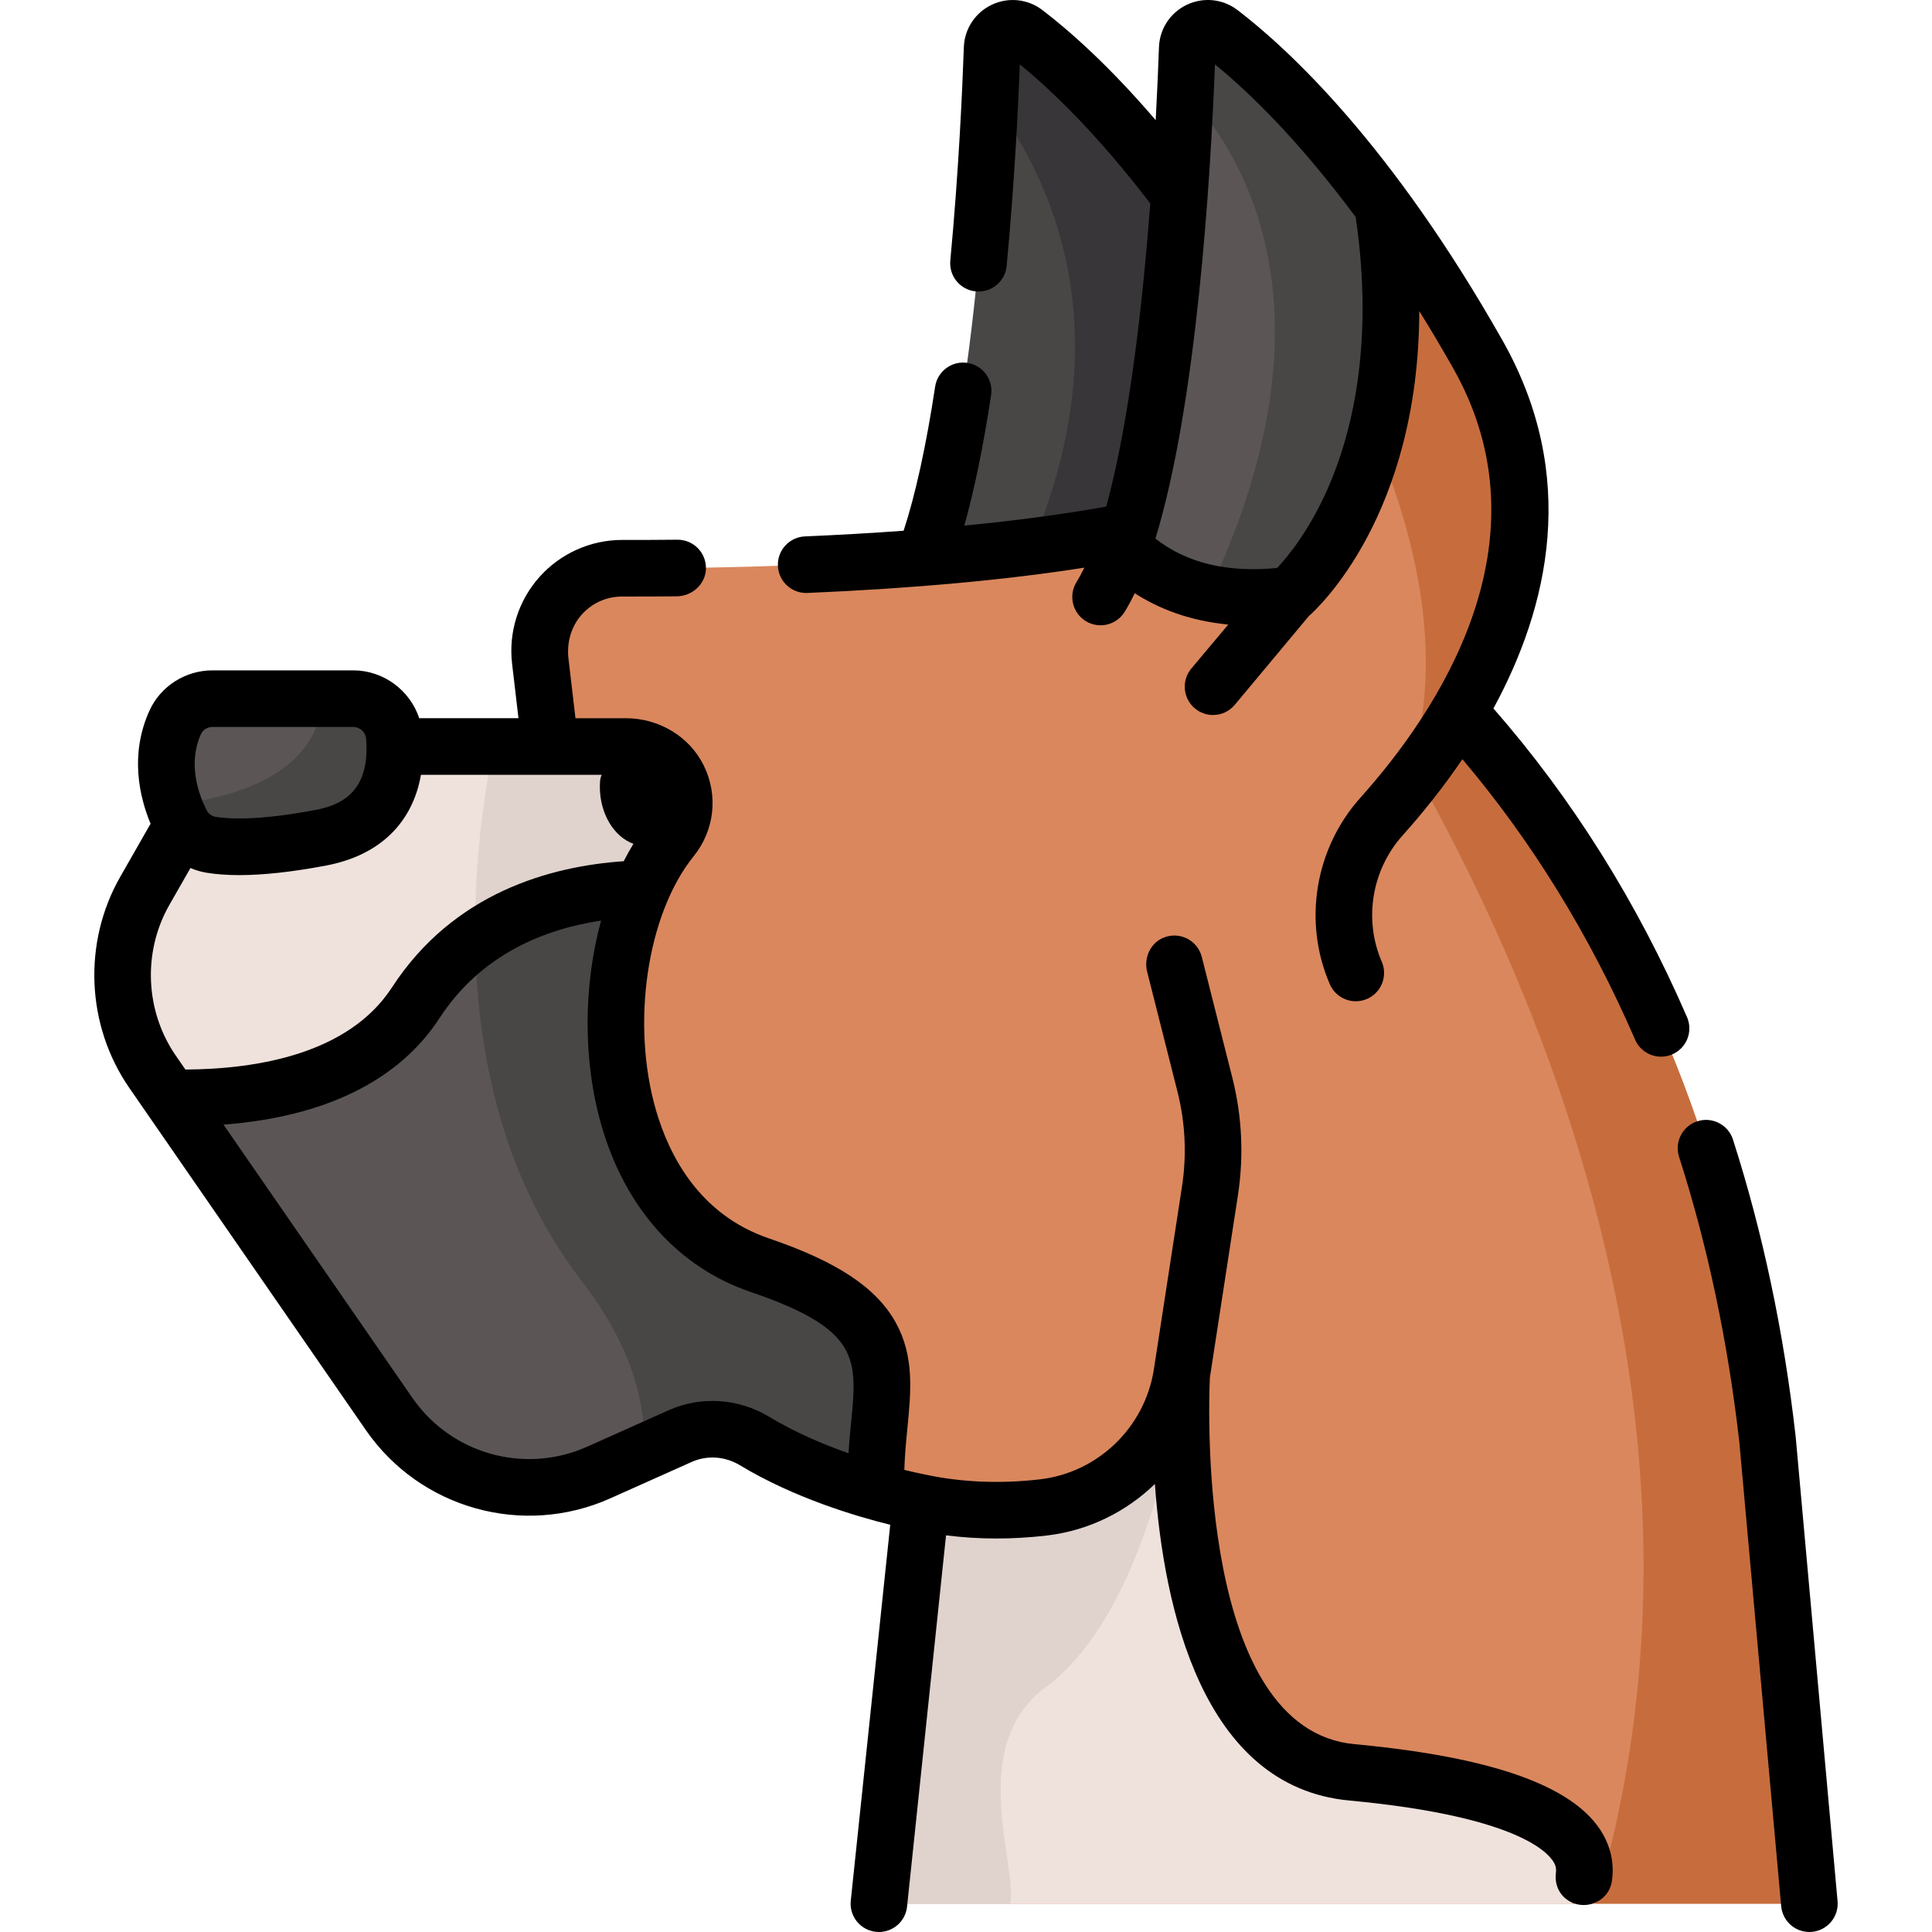<svg id="Capa_1" enable-background="new 0 0 511.998 511.998" height="512" viewBox="0 0 511.998 511.998" width="512" xmlns="http://www.w3.org/2000/svg"><g><g><path d="m349.007 153.977c4.076-18.638 2.757-39.198-9.104-60.132-28.803-50.839-55.19-75.256-68.199-85.209-3.53-2.701-8.628-.29-8.783 4.152-.986 28.271-5.115 109.222-20.666 141.189z" fill="#494646"/><path d="m349.011 153.978h-79.909c30.737-62.633 9.983-106.403-6.725-128.196.251-5.03.427-9.426.547-12.99.153-4.45 5.249-6.856 8.78-4.155 13.012 9.95 39.397 34.367 68.198 85.212 11.865 20.929 13.177 41.486 9.109 60.129z" fill="#383638"/></g><path d="m479.501 504.497-11.096-123.049c-21.399-188.89-149.002-245.436-149.002-245.436-45.693 12.974-117.097 14.675-154.465 14.578-13.114-.034-23.307 11.389-21.781 24.413l2.675 22.829h-85.598l-21.848 38.233c-8.606 15.06-7.805 33.722 2.058 47.99l62.669 90.654c12.357 17.876 35.701 24.403 55.538 15.53l21.616-9.669c6.377-2.853 13.716-2.3 19.695 1.313 19.679 11.893 44.115 16.321 44.115 16.321l-11.157 106.293z" fill="#da875d"/><path d="m232.188 395.335c-8.868-2.526-21.279-6.834-32.224-13.449-5.981-3.619-13.318-4.166-19.693-1.312l-21.617 9.666c-19.835 8.879-43.18 2.351-55.536-15.527l-62.678-90.658c-9.863-14.27-10.661-32.924-2.056-47.991l21.847-38.227h106.127c12.584 0 19.525 14.569 11.628 24.367-22.398 27.789-22.748 97.354 23.33 113.068 44.821 15.274 29.68 31.721 30.872 60.063z" fill="#5b5555"/><path d="m232.185 395.337c-8.87-2.53-21.28-6.84-32.22-13.45-5.98-3.62-13.32-4.17-19.69-1.31l-9.62 4.3c.71-13.31-3.51-28.59-16.52-45.43-38.05-49.27-28.37-117.28-23.23-141.61h35.45c12.59 0 19.53 14.57 11.63 24.37-22.4 27.79-22.75 97.35 23.33 113.06 44.82 15.28 29.68 31.73 30.87 60.07z" fill="#494646"/><path d="m177.985 222.198c-3.029 3.751-5.642 8.267-7.807 13.307-18.676.481-44.317 6.101-60.008 30.245-13.591 20.896-41.07 25.619-64.984 25.16l-4.746-6.856c-9.863-14.27-10.661-32.924-2.056-47.991l21.847-38.227h106.13c12.587 0 19.519 14.565 11.624 24.362z" fill="#efe2dd"/><path d="m177.985 222.197c-3.03 3.75-5.64 8.27-7.81 13.31-13.25.34-30.02 3.27-44.25 13.59-.34-21.92 2.75-40.7 4.98-51.26h35.46c12.58 0 19.52 14.56 11.62 24.36z" fill="#e0d3ce"/><path d="m422.808 504.494c49.533-167.473-59.505-324.054-85.671-358.367 35.832 23.301 114.845 90.319 131.268 235.321l11.099 123.046z" fill="#c76d3d"/><path d="m244.078 398.206c11.634 2.426 22.736 2.4 32.368 1.287 18.852-2.179 33.88-16.773 36.765-35.531 0 0-6.734 100.877 45.027 105.72 82.707 7.739 58.281 34.815 58.281 34.815h-183.6z" fill="#efe2dd"/><path d="m313.212 363.964s-.011.208-.033.601c-.361 5.544-8.508 62.102-35.958 82.485-21.246 15.777-7.51 46.881-9.511 57.444h-34.79l11.153-106.283c11.634 2.416 22.744 2.395 32.377 1.279 18.851-2.176 33.875-16.774 36.762-35.526z" fill="#e0d3ce"/><path d="m348.728 233.395s83.654-67.588 42.884-139.55c-28.803-50.839-55.19-75.256-68.199-85.209-3.53-2.701-8.628-.29-8.783 4.152-1.032 29.617-5.515 117.057-22.966 145.416z" fill="#da875d"/><path d="m371.383 210.258c25.051-61.922-28.714-139.972-57.745-175.728.492-8.737.809-16.238.995-21.738.153-4.45 5.249-6.856 8.78-4.155 13.012 9.95 39.397 34.367 68.198 85.212 26.157 46.166 1.106 90.538-20.228 116.409z" fill="#c76d3d"/><path d="m341.86 157.674c-22.58 2.963-36.27-4.505-44.273-12.564 12.591-36.109 16.137-106.394 17.039-132.326.154-4.429 5.246-6.852 8.766-4.16 9.069 6.936 24.653 20.908 43.027 45.981 11.284 72.474-24.559 103.069-24.559 103.069z" fill="#5b5555"/><path d="m341.86 157.674c-8.409 1.104-15.582.766-21.683-.514 35.876-75.492 8.42-117.513-6.025-132.788.208-4.45.361-8.365.47-11.591.153-4.429 5.249-6.845 8.769-4.155 9.065 6.932 24.657 20.907 43.027 45.98 11.285 72.473-24.558 103.068-24.558 103.068z" fill="#494646"/><path d="m48.055 218.094c-2.762-5.467-6.466-15.938-1.636-26.625 1.751-3.874 5.666-6.318 9.918-6.318h37.259c5.658 0 10.422 4.309 10.893 9.947.81 9.7-1.413 23.479-19.42 26.901-15.38 2.923-24.267 2.694-29.192 1.863-3.374-.569-6.279-2.715-7.822-5.768z" fill="#5b5555"/><path d="m85.064 222.001c-15.374 2.919-24.264 2.69-29.184 1.859-3.379-.569-6.287-2.712-7.829-5.762-.667-1.334-1.389-2.952-2.034-4.811 32.847-3.904 38.981-18.753 39.441-28.134h8.135c5.664 0 10.42 4.308 10.891 9.95.809 9.698-1.411 23.476-19.42 26.898z" fill="#494646"/><g><path d="m414.652 502.925c4.462 3.957 11.642 1.472 12.516-4.427.443-2.991.248-6.311-1.088-9.736-5.518-14.152-27.48-22.836-67.144-26.547-41.192-3.854-38.727-87.689-38.312-97.113l7.427-48.277c1.612-10.479 1.111-21.006-1.487-31.287l-8.08-31.951c-1.096-4.329-5.752-6.817-10.045-5.131-3.549 1.394-5.37 5.361-4.435 9.057l8.017 31.702c2.104 8.323 2.51 16.845 1.204 25.329l-7.427 48.277c-2.372 15.423-14.797 27.439-30.214 29.221-9.643 1.114-19.046.852-27.947-.781-.345-.063-4.474-.856-7.982-1.722.112-3.824.466-7.46.811-11.006.959-9.819 1.863-19.094-3.073-28.016-5.129-9.269-15.509-16.16-33.656-22.345-18.4-6.275-26.414-21.928-29.896-33.954-6.671-23.033-2.378-51.969 9.984-67.308 5.534-6.865 6.573-16.085 2.691-24.011-3.824-7.808-11.972-12.562-20.666-12.562h-13.347l-1.85-15.787c-.489-4.173.664-8.443 3.443-11.594 2.769-3.138 6.599-4.866 10.78-4.866h.04c4.694.012 9.549-.006 14.423-.055 4.101-.041 7.65-3.225 7.744-7.325.096-4.234-3.306-7.678-7.496-7.678-.026 0-.053 0-.079 0-4.917.051-9.811.072-14.552.058-.025 0-.051 0-.076 0-8.366 0-16.353 3.576-21.922 9.819-5.585 6.261-8.228 14.632-7.252 22.967l1.694 14.457h-26.304c-2.433-7.363-9.439-12.681-17.502-12.681h-37.257c-7.23 0-13.807 4.211-16.753 10.729-5.262 11.645-2.621 22.842.318 29.916l-8.027 14.048c-9.979 17.462-9.035 39.435 2.401 55.977l62.669 90.653c14.404 20.837 41.645 28.456 64.77 18.111l21.616-9.669c4.063-1.817 8.828-1.485 12.753.886 14.342 8.668 30.793 13.546 39.836 15.777l-10.459 99.633c-.433 4.12 2.557 7.81 6.676 8.242.267.028.53.042.792.042 3.791 0 7.046-2.864 7.45-6.717l10.329-98.397c4.36.544 8.796.835 13.296.835 4.385 0 8.826-.258 13.304-.776 11.09-1.281 21.098-6.251 28.749-13.672 2.344 32.717 12.503 80.232 51.484 83.879 47.065 4.404 53.684 14.916 54.532 16.979.307.746.353 1.494.259 2.186-.337 2.47.455 4.957 2.32 6.611zm-255.212-297.589c-.237.572-.39 1.184-.433 1.824-.029.436-.044.877-.044 1.322 0 7.211 3.767 13.274 8.899 15.135-.906 1.481-1.761 3.022-2.57 4.614-19.483 1.33-45.124 8.373-61.409 33.429-11.478 17.647-35.731 21.671-54.747 21.778l-2.521-3.647c-8.173-11.822-8.847-27.525-1.716-40.004l5.575-9.757c1.32.569 2.713.985 4.153 1.229 2.587.437 5.514.654 8.771.654 6.433 0 14.152-.85 23.071-2.545 14.092-2.678 22.845-11.235 25.086-24.035zm-106.187-10.778c.523-1.158 1.734-1.907 3.084-1.907h37.259c1.773 0 3.274 1.349 3.419 3.071 1.205 14.447-7.04 17.711-13.347 18.909-15.317 2.912-23.204 2.4-26.544 1.836-1.019-.172-1.905-.828-2.374-1.754v-.001c-2.091-4.138-5.065-12.257-1.497-20.154zm123.953 179.167-21.616 9.669c-16.531 7.394-36.007 1.949-46.307-12.948l-50.059-72.413c26.818-2.025 46.478-11.657 57.234-28.195 11.11-17.093 28.118-23.667 42.837-25.877-4.678 17.122-4.908 37.009.138 54.43 6.324 21.839 20.339 37.458 39.464 43.979 29.062 9.904 28.303 17.677 26.642 34.707-.245 2.511-.506 5.198-.687 8.043-6.725-2.369-14.21-5.545-21.008-9.653-8.13-4.914-18.085-5.567-26.638-1.742z"/><path d="m486.971 503.824-11.096-123.049c-.005-.057-.011-.114-.018-.171-3.122-27.553-8.708-54.002-16.604-78.611-1.267-3.944-5.495-6.112-9.433-4.85-3.944 1.266-6.116 5.489-4.851 9.433 7.587 23.645 12.961 49.089 15.974 75.632l11.088 122.962c.352 3.897 3.623 6.827 7.461 6.827.226 0 .453-.01.683-.031 4.125-.371 7.168-4.017 6.796-8.142z"/><path d="m346.843 163.28c2.343-2.048 29.14-26.7 29.279-80.849 2.95 4.751 5.941 9.775 8.964 15.111 26.11 46.086-4.161 91.087-24.529 113.81-12.102 13.5-15.3 32.916-8.146 49.464 1.225 2.833 3.987 4.526 6.889 4.526.993 0 2.002-.199 2.972-.618 3.803-1.644 5.553-6.058 3.909-9.86-4.839-11.194-2.662-24.343 5.547-33.5 5.014-5.593 10.548-12.394 15.825-20.17 18.437 21.803 33.818 46.759 45.76 74.318 1.227 2.83 3.986 4.52 6.886 4.52.995 0 2.007-.199 2.978-.62 3.801-1.647 5.547-6.063 3.9-9.864-13.218-30.504-30.477-58-51.307-81.804 14.58-26.794 22.802-61.531 2.369-97.597-29.396-51.886-56.582-77.075-70.172-87.473-3.871-2.961-9.01-3.507-13.415-1.426-4.404 2.082-7.246 6.401-7.415 11.272-.164 4.707-.436 11.385-.865 19.324-12.356-14.434-22.803-23.65-30.01-29.164-3.871-2.962-9.012-3.509-13.418-1.428-4.405 2.082-7.248 6.403-7.417 11.275-.384 10.992-1.358 32.952-3.586 56.528-.39 4.124 2.638 7.783 6.762 8.172.239.022.478.034.714.034 3.824 0 7.091-2.911 7.458-6.795 2.018-21.362 3.024-41.4 3.494-53.404 8.438 6.891 20.496 18.453 34.569 36.874-2.01 26.422-5.547 58.076-11.677 80.315-11.216 2.015-23.785 3.697-37.613 5.036 2.673-9.505 5.054-21.081 7.103-34.578.621-4.095-2.194-7.919-6.29-8.541-4.089-.625-7.919 2.193-8.54 6.29-2.384 15.709-5.192 28.527-8.355 38.191-8.334.61-17.044 1.114-26.141 1.502-4.139.176-7.351 3.674-7.174 7.813.172 4.03 3.492 7.181 7.487 7.181.108 0 .217-.002.325-.007 28.014-1.194 52.629-3.447 73.396-6.702-.673 1.384-1.366 2.672-2.083 3.838-2.171 3.527-1.07 8.147 2.457 10.318 3.526 2.17 8.146 1.071 10.318-2.457.922-1.499 1.808-3.15 2.663-4.924 6.122 3.935 14.242 7.287 24.781 8.301l-9.773 11.649c-2.662 3.173-2.248 7.904.926 10.566 1.405 1.179 3.115 1.754 4.816 1.754 2.141 0 4.267-.912 5.75-2.68zm4.907-33.526c-4.98 11.187-10.677 17.986-13.299 20.763-13.213 1.297-24.03-1.325-32.25-7.782 10.941-35.831 14.591-95.139 15.776-125.672 8.801 7.19 21.98 19.81 37.298 40.474 5.028 34.414-1.314 58.264-7.525 72.217z"/></g></g></svg>